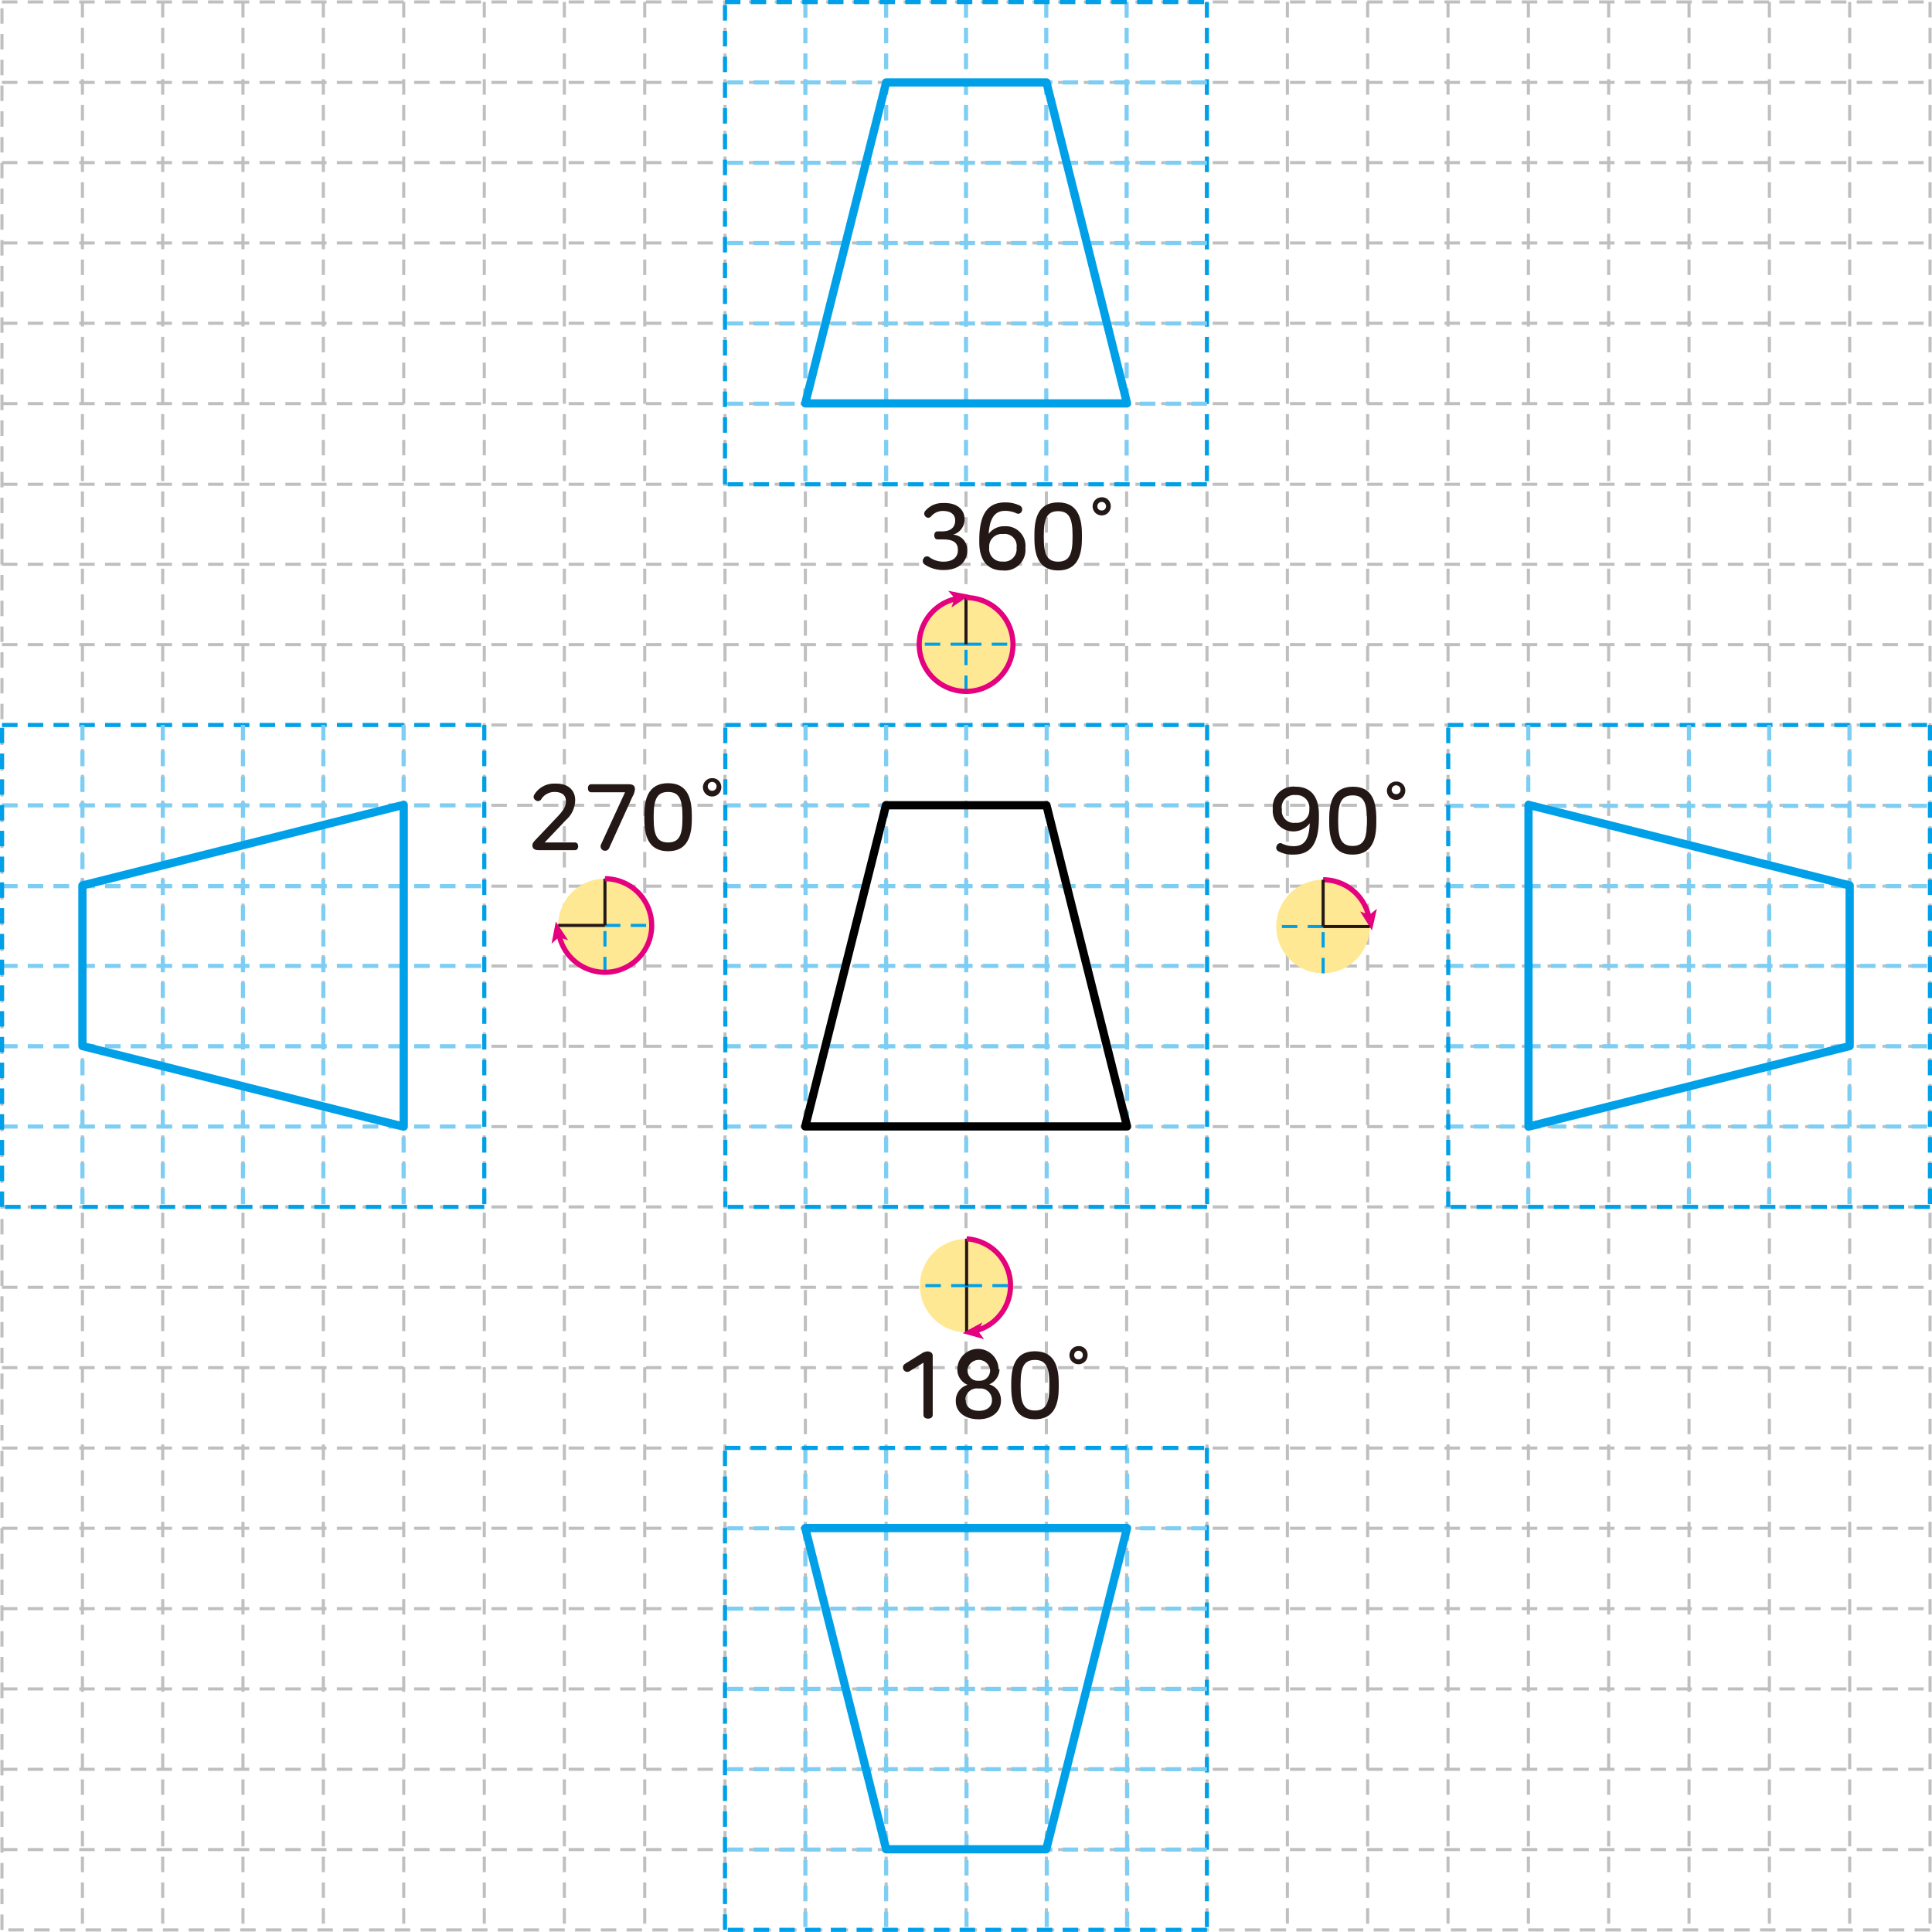 <svg xmlns="http://www.w3.org/2000/svg" xmlns:xlink="http://www.w3.org/1999/xlink" viewBox="0 0 187.5 187.49"><defs><style>.cls-1,.cls-10,.cls-11,.cls-12,.cls-2,.cls-3,.cls-4,.cls-7,.cls-9{fill:none;}.cls-2{stroke:#bfbfbf;}.cls-10,.cls-2,.cls-9{stroke-width:0.3px;}.cls-2,.cls-3,.cls-4,.cls-9{stroke-dasharray:1.5 1;}.cls-12,.cls-3,.cls-9{stroke:#00a0e9;}.cls-3,.cls-4{stroke-width:0.4px;}.cls-4{stroke:#7ecef4;}.cls-5{clip-path:url(#clip-path);}.cls-6{fill:#ffe893;}.cls-7{stroke:#e4007f;stroke-width:0.5px;}.cls-8{fill:#e4007f;}.cls-10{stroke:#231815;}.cls-11{stroke:#000;}.cls-11,.cls-12{stroke-linejoin:round;stroke-width:0.8px;}.cls-13{fill:#231815;}</style><clipPath id="clip-path" transform="translate(0 0)"><rect class="cls-1" width="187.5" height="187.49"/></clipPath></defs><title>자산 1</title><g id="레이어_2" data-name="레이어 2"><g id="레이어_1-2" data-name="레이어 1"><path class="cls-2" d="M.19,187.3V.19m15.6,0V187.3M39.18.19V187.3M163.92.19V187.3M8,.19V187.3M23.58.19V187.3M31.38.19V187.3M70.36.19V187.3M117.14.19V187.3M47,.19V187.3M54.77.19V187.3M62.57.19V187.3M78.16.19V187.3M86,.19V187.3M93.75.19V187.3M109.34.19V187.3M101.55.19V187.3M124.94.19V187.3M132.73.19V187.3M140.53.19V187.3M148.33.19V187.3M156.12.19V187.3M171.72.19V187.3M179.51.19V187.3M187.31.19V187.3m0,0H.19m0-62.37H187.31M.19,132.73H187.31M.19,179.5H187.31M.19,171.71H187.31M.19,163.91H187.31M.19,156.12H187.31M.19,148.32H187.31M.19,140.53H187.31M.19,117.13H187.31M.19,78.15H187.31M.19,31.37H187.31M.19,109.34H187.31M.19,101.54H187.31M.19,93.75H187.31M.19,86H187.31M.19,70.36H187.31M.19,62.56H187.31M.19,54.76H187.31M.19,47H187.31M.19,39.17H187.31M.19,23.58H187.31M.19,15.78H187.31M.19,8H187.31M.19.19H187.31" transform="translate(0 0)"/><line class="cls-3" x1="70.39" y1="70.36" x2="117.15" y2="70.36"/><path class="cls-4" d="M70.39,109.33h46.76m-46.76-7.79h46.76m-46.76-7.8h46.76M70.39,86h46.76M70.39,78.16h46.76" transform="translate(0 0)"/><path class="cls-3" d="M117.15,70.36v46.77m0,0H70.39" transform="translate(0 0)"/><path class="cls-4" d="M78.18,70.36v46.77M86,70.36v46.77m23.38-46.77v46.77m-7.8-46.77v46.77M93.77,70.36v46.77" transform="translate(0 0)"/><g class="cls-5"><path class="cls-3" d="M140.52,70.36H187.3M70.39,117.13V70.36" transform="translate(0 0)"/><path class="cls-4" d="M140.52,109.33H187.3m-46.78-7.79H187.3m-46.78-7.8H187.3M140.52,86H187.3m-46.78-7.79H187.3" transform="translate(0 0)"/><path class="cls-3" d="M187.3,70.36v46.77m0,0H140.52" transform="translate(0 0)"/></g><path class="cls-4" d="M148.32,70.36v46.77m15.59-46.77v46.77m15.58-46.77v46.77M171.7,70.36v46.77" transform="translate(0 0)"/><path class="cls-3" d="M.2,70.36H47m93.55,46.77V70.36" transform="translate(0 0)"/><path class="cls-4" d="M.2,109.33H47M.2,101.54H47M.2,93.74H47M.2,86H47M.2,78.16H47" transform="translate(0 0)"/><path class="cls-3" d="M47,70.36v46.77m0,0H.2" transform="translate(0 0)"/><path class="cls-4" d="M8,70.36v46.77m7.8-46.77v46.77M39.17,70.36v46.77M31.38,70.36v46.77m-7.8-46.77v46.77" transform="translate(0 0)"/><g class="cls-5"><path class="cls-3" d="M117.13,140.52v46.77M.2,117.13V70.36" transform="translate(0 0)"/><path class="cls-4" d="M78.16,140.52v46.77M86,140.52v46.77m7.8-46.77v46.77m15.59-46.77v46.77m-7.8-46.77v46.77" transform="translate(0 0)"/><path class="cls-3" d="M117.13,187.29H70.36m0,0V140.52" transform="translate(0 0)"/></g><path class="cls-4" d="M117.13,148.32H70.36m46.77,7.8H70.36m46.77,23.38H70.36m46.77-7.8H70.36m46.77-7.79H70.36" transform="translate(0 0)"/><path class="cls-3" d="M117.13.2V47M70.36,140.52h46.77" transform="translate(0 0)"/><path class="cls-4" d="M78.16.2V47M86,.2V47M93.75.2V47M109.34.2V47M101.54.2V47" transform="translate(0 0)"/><path class="cls-3" d="M117.13,47H70.36m0,0V.2" transform="translate(0 0)"/><path class="cls-4" d="M117.13,8H70.36m46.77,7.8H70.36m46.77,23.38H70.36m46.77-7.79H70.36m46.77-7.8H70.36" transform="translate(0 0)"/><line class="cls-3" x1="70.36" y1="0.2" x2="117.13" y2="0.2"/><g class="cls-5"><path class="cls-6" d="M132.94,89.92a4.54,4.54,0,1,1-4.53-4.54,4.53,4.53,0,0,1,4.53,4.54" transform="translate(0 0)"/><path class="cls-7" d="M128.41,85.38a4.54,4.54,0,0,1,4.47,3.79" transform="translate(0 0)"/><polygon class="cls-8" points="133.15 90.3 132 88.46 132.9 88.79 133.63 88.19 133.15 90.3"/><line class="cls-9" x1="128.41" y1="94.46" x2="128.41" y2="89.92"/><line class="cls-10" x1="128.41" y1="89.92" x2="132.94" y2="89.92"/><line class="cls-9" x1="128.41" y1="89.92" x2="123.86" y2="89.92"/><line class="cls-10" x1="128.41" y1="85.38" x2="128.41" y2="89.92"/><path class="cls-6" d="M63.25,89.81a4.54,4.54,0,1,1-4.54-4.53,4.55,4.55,0,0,1,4.54,4.53" transform="translate(0 0)"/><path class="cls-9" d="M58.71,89.81h4.54m-4.54,4.55V89.81" transform="translate(0 0)"/><path class="cls-10" d="M58.71,85.28v4.53m0,0H54.17" transform="translate(0 0)"/><path class="cls-6" d="M98.36,124.77a4.54,4.54,0,1,1-4.55-4.54,4.55,4.55,0,0,1,4.55,4.54" transform="translate(0 0)"/><line class="cls-10" x1="93.81" y1="129.31" x2="93.81" y2="124.77"/><path class="cls-9" d="M93.81,124.77H89.28m4.53,0h4.55" transform="translate(0 0)"/><line class="cls-10" x1="93.81" y1="120.23" x2="93.81" y2="124.77"/><path class="cls-6" d="M98.29,62.52A4.54,4.54,0,1,1,93.75,58a4.54,4.54,0,0,1,4.54,4.54" transform="translate(0 0)"/><path class="cls-9" d="M93.75,62.52H89.21m4.54,0h4.54m-4.54,4.54V62.52" transform="translate(0 0)"/><line class="cls-10" x1="93.75" y1="57.98" x2="93.75" y2="62.52"/><path class="cls-7" d="M93.81,120.23a4.54,4.54,0,0,1,.52,9" transform="translate(0 0)"/><polygon class="cls-8" points="93.42 129.38 95.33 128.34 94.95 129.21 95.51 129.97 93.42 129.38"/><path class="cls-7" d="M58.71,85.28a4.54,4.54,0,1,1-4.45,5.45" transform="translate(0 0)"/><polygon class="cls-8" points="53.94 89.44 55.14 91.25 54.24 90.95 53.53 91.58 53.94 89.44"/><path class="cls-7" d="M93.75,58a4.55,4.55,0,1,1-.89.09" transform="translate(0 0)"/><polygon class="cls-8" points="94.15 57.75 92.34 58.95 92.65 58.05 92.02 57.34 94.15 57.75"/><polygon class="cls-11" points="101.56 78.15 85.98 78.15 78.15 109.32 109.38 109.32 101.56 78.15"/><path class="cls-12" d="M179.51,85.93v15.59l-31.17,7.82V78.11ZM8,85.93v15.59l31.18,7.82V78.11Zm93.54,93.54H86L78.15,148.3h31.23ZM101.56,8H86L78.15,39.15h31.23Z" transform="translate(0 0)"/></g><path class="cls-13" d="M55.82,77.63v.09a2.61,2.61,0,0,1-.89,1.86l-2.07,2.18h2.93c.22,0,.32.17.32.37s-.1.38-.32.38H52.33c-.47,0-.66-.15-.66-.48,0-.16.08-.28.27-.49l2.2-2.32c.63-.67.78-1,.78-1.49v0c0-.53-.37-.87-1.09-.87a1.49,1.49,0,0,0-1.31.72.37.37,0,0,1-.54.08.38.38,0,0,1-.12-.55,2.23,2.23,0,0,1,2-1.06C55.17,76,55.82,76.74,55.82,77.63Z" transform="translate(0 0)"/><path class="cls-13" d="M61.62,76.6a1.72,1.72,0,0,1-.24.72l-2.27,5a.43.43,0,0,1-.78-.37l2.33-5.06H57.38c-.22,0-.32-.18-.32-.39s.1-.39.32-.39H61C61.44,76.11,61.62,76.26,61.62,76.6Z" transform="translate(0 0)"/><path class="cls-13" d="M67.14,79.09v.44c0,2-.68,3.08-2.3,3.08s-2.31-1.09-2.31-3.08v-.44c0-2,.68-3.08,2.31-3.08S67.14,77.1,67.14,79.09Zm-3.7.07v.3c0,1.6.33,2.3,1.4,2.3s1.39-.7,1.39-2.3v-.3c0-1.6-.33-2.3-1.39-2.3S63.44,77.56,63.44,79.16Z" transform="translate(0 0)"/><path class="cls-13" d="M70,76.38a.89.89,0,1,1-.89-.86A.85.85,0,0,1,70,76.38Zm-1.31,0a.43.43,0,0,0,.85,0,.43.43,0,1,0-.85,0Z" transform="translate(0 0)"/><path class="cls-13" d="M128,79.06v.27c0,2.86-1,3.61-2.5,3.61a2.84,2.84,0,0,1-1.42-.32.38.38,0,0,1-.17-.54.36.36,0,0,1,.53-.2,2.56,2.56,0,0,0,1.11.24c1,0,1.5-.59,1.56-2.22a2,2,0,0,1-3.59-1.3v-.16a2,2,0,0,1,2.22-2.09C127.21,76.35,128,77.31,128,79.06Zm-3.59-.59v.07a1.16,1.16,0,0,0,1.31,1.31,1.22,1.22,0,0,0,1.35-1.25v-.08a1.23,1.23,0,0,0-1.31-1.36A1.21,1.21,0,0,0,124.39,78.47Z" transform="translate(0 0)"/><path class="cls-13" d="M133.57,79.42v.45c0,2-.68,3.07-2.3,3.07S129,81.85,129,79.87v-.45c0-2,.69-3.07,2.31-3.07S133.57,77.43,133.57,79.42Zm-3.7.08v.29c0,1.61.33,2.31,1.4,2.31s1.39-.7,1.39-2.31V79.5c0-1.61-.33-2.31-1.39-2.31S129.87,77.89,129.87,79.5Z" transform="translate(0 0)"/><path class="cls-13" d="M136.38,76.71a.89.89,0,1,1-.89-.86A.85.85,0,0,1,136.38,76.71Zm-1.31,0a.43.43,0,0,0,.85,0,.43.43,0,1,0-.85,0Z" transform="translate(0 0)"/><path class="cls-13" d="M93.61,50.39v0a1.53,1.53,0,0,1-1.12,1.5,1.46,1.46,0,0,1,1.38,1.47v.09c0,1-.75,1.87-2.27,1.87a3.24,3.24,0,0,1-1.84-.52.42.42,0,0,1-.13-.6.37.37,0,0,1,.56-.13,2.31,2.31,0,0,0,1.37.44c1,0,1.4-.51,1.4-1.09v-.07c0-.79-.61-1-1.42-1H91c-.23,0-.33-.18-.33-.39s.1-.39.33-.39h.44c.73,0,1.26-.32,1.26-1.06v0c0-.55-.39-.92-1.18-.92a1.47,1.47,0,0,0-1.16.53.36.36,0,0,1-.55,0,.39.39,0,0,1,0-.55,2.16,2.16,0,0,1,1.71-.75C92.92,48.76,93.61,49.49,93.61,50.39Z" transform="translate(0 0)"/><path class="cls-13" d="M99,49.08a.41.41,0,0,1,.16.54.37.37,0,0,1-.53.19,2.57,2.57,0,0,0-1.1-.23c-1,0-1.48.73-1.58,2.23a1.88,1.88,0,0,1,1.57-.74,1.91,1.91,0,0,1,2,2.06v.14a2,2,0,0,1-2.22,2.09c-1.47,0-2.26-1-2.26-2.73v-.25c0-2.8,1.06-3.62,2.5-3.62A3.16,3.16,0,0,1,99,49.08Zm-3,4v.07a1.23,1.23,0,0,0,1.31,1.35,1.21,1.21,0,0,0,1.35-1.31v-.06a1.16,1.16,0,0,0-1.31-1.3A1.22,1.22,0,0,0,96,53.12Z" transform="translate(0 0)"/><path class="cls-13" d="M105,51.84v.44c0,2-.69,3.08-2.31,3.08s-2.3-1.09-2.3-3.08v-.44c0-2,.68-3.08,2.3-3.08S105,49.85,105,51.84Zm-3.7.07v.3c0,1.6.33,2.3,1.39,2.3s1.4-.7,1.4-2.3v-.3c0-1.6-.34-2.3-1.4-2.3S101.3,50.31,101.3,51.91Z" transform="translate(0 0)"/><path class="cls-13" d="M107.8,49.13a.88.88,0,1,1-.89-.87A.85.85,0,0,1,107.8,49.13Zm-1.3,0a.39.39,0,0,0,.41.41.4.4,0,0,0,.43-.41.42.42,0,1,0-.84,0Z" transform="translate(0 0)"/><path class="cls-13" d="M90.52,131.58v5.72c0,.26-.2.38-.45.38s-.45-.12-.45-.38v-5.05l-1.35.83a.42.42,0,0,1-.43-.73l1.61-1a1.21,1.21,0,0,1,.6-.2C90.33,131.19,90.52,131.31,90.52,131.58Z" transform="translate(0 0)"/><path class="cls-13" d="M97,132.86v.08a1.61,1.61,0,0,1-1,1.41,1.57,1.57,0,0,1,1.14,1.5v.1c0,1-.81,1.79-2.17,1.79S92.76,137,92.76,136v-.1a1.58,1.58,0,0,1,1.15-1.5,1.62,1.62,0,0,1-1-1.41v-.08a2,2,0,0,1,4,0Zm-3.27,3v.06c0,.61.5,1,1.28,1s1.26-.42,1.26-1v-.06A1.11,1.11,0,0,0,95,134.76,1.13,1.13,0,0,0,93.68,135.85Zm.17-2.94V133A1,1,0,0,0,95,134a1,1,0,0,0,1.09-1v-.06a1.11,1.11,0,0,0-2.2,0Z" transform="translate(0 0)"/><path class="cls-13" d="M102.75,134.22v.44c0,2-.69,3.08-2.31,3.08s-2.3-1.09-2.3-3.08v-.44c0-2,.68-3.08,2.3-3.08S102.75,132.23,102.75,134.22Zm-3.7.07v.3c0,1.6.33,2.3,1.39,2.3s1.4-.7,1.4-2.3v-.3c0-1.6-.34-2.31-1.4-2.31S99.05,132.69,99.05,134.29Z" transform="translate(0 0)"/><path class="cls-13" d="M105.55,131.51a.88.88,0,1,1-.89-.87A.84.84,0,0,1,105.55,131.51Zm-1.3,0a.39.39,0,0,0,.41.41.4.4,0,0,0,.43-.41.42.42,0,1,0-.84,0Z" transform="translate(0 0)"/></g></g></svg>